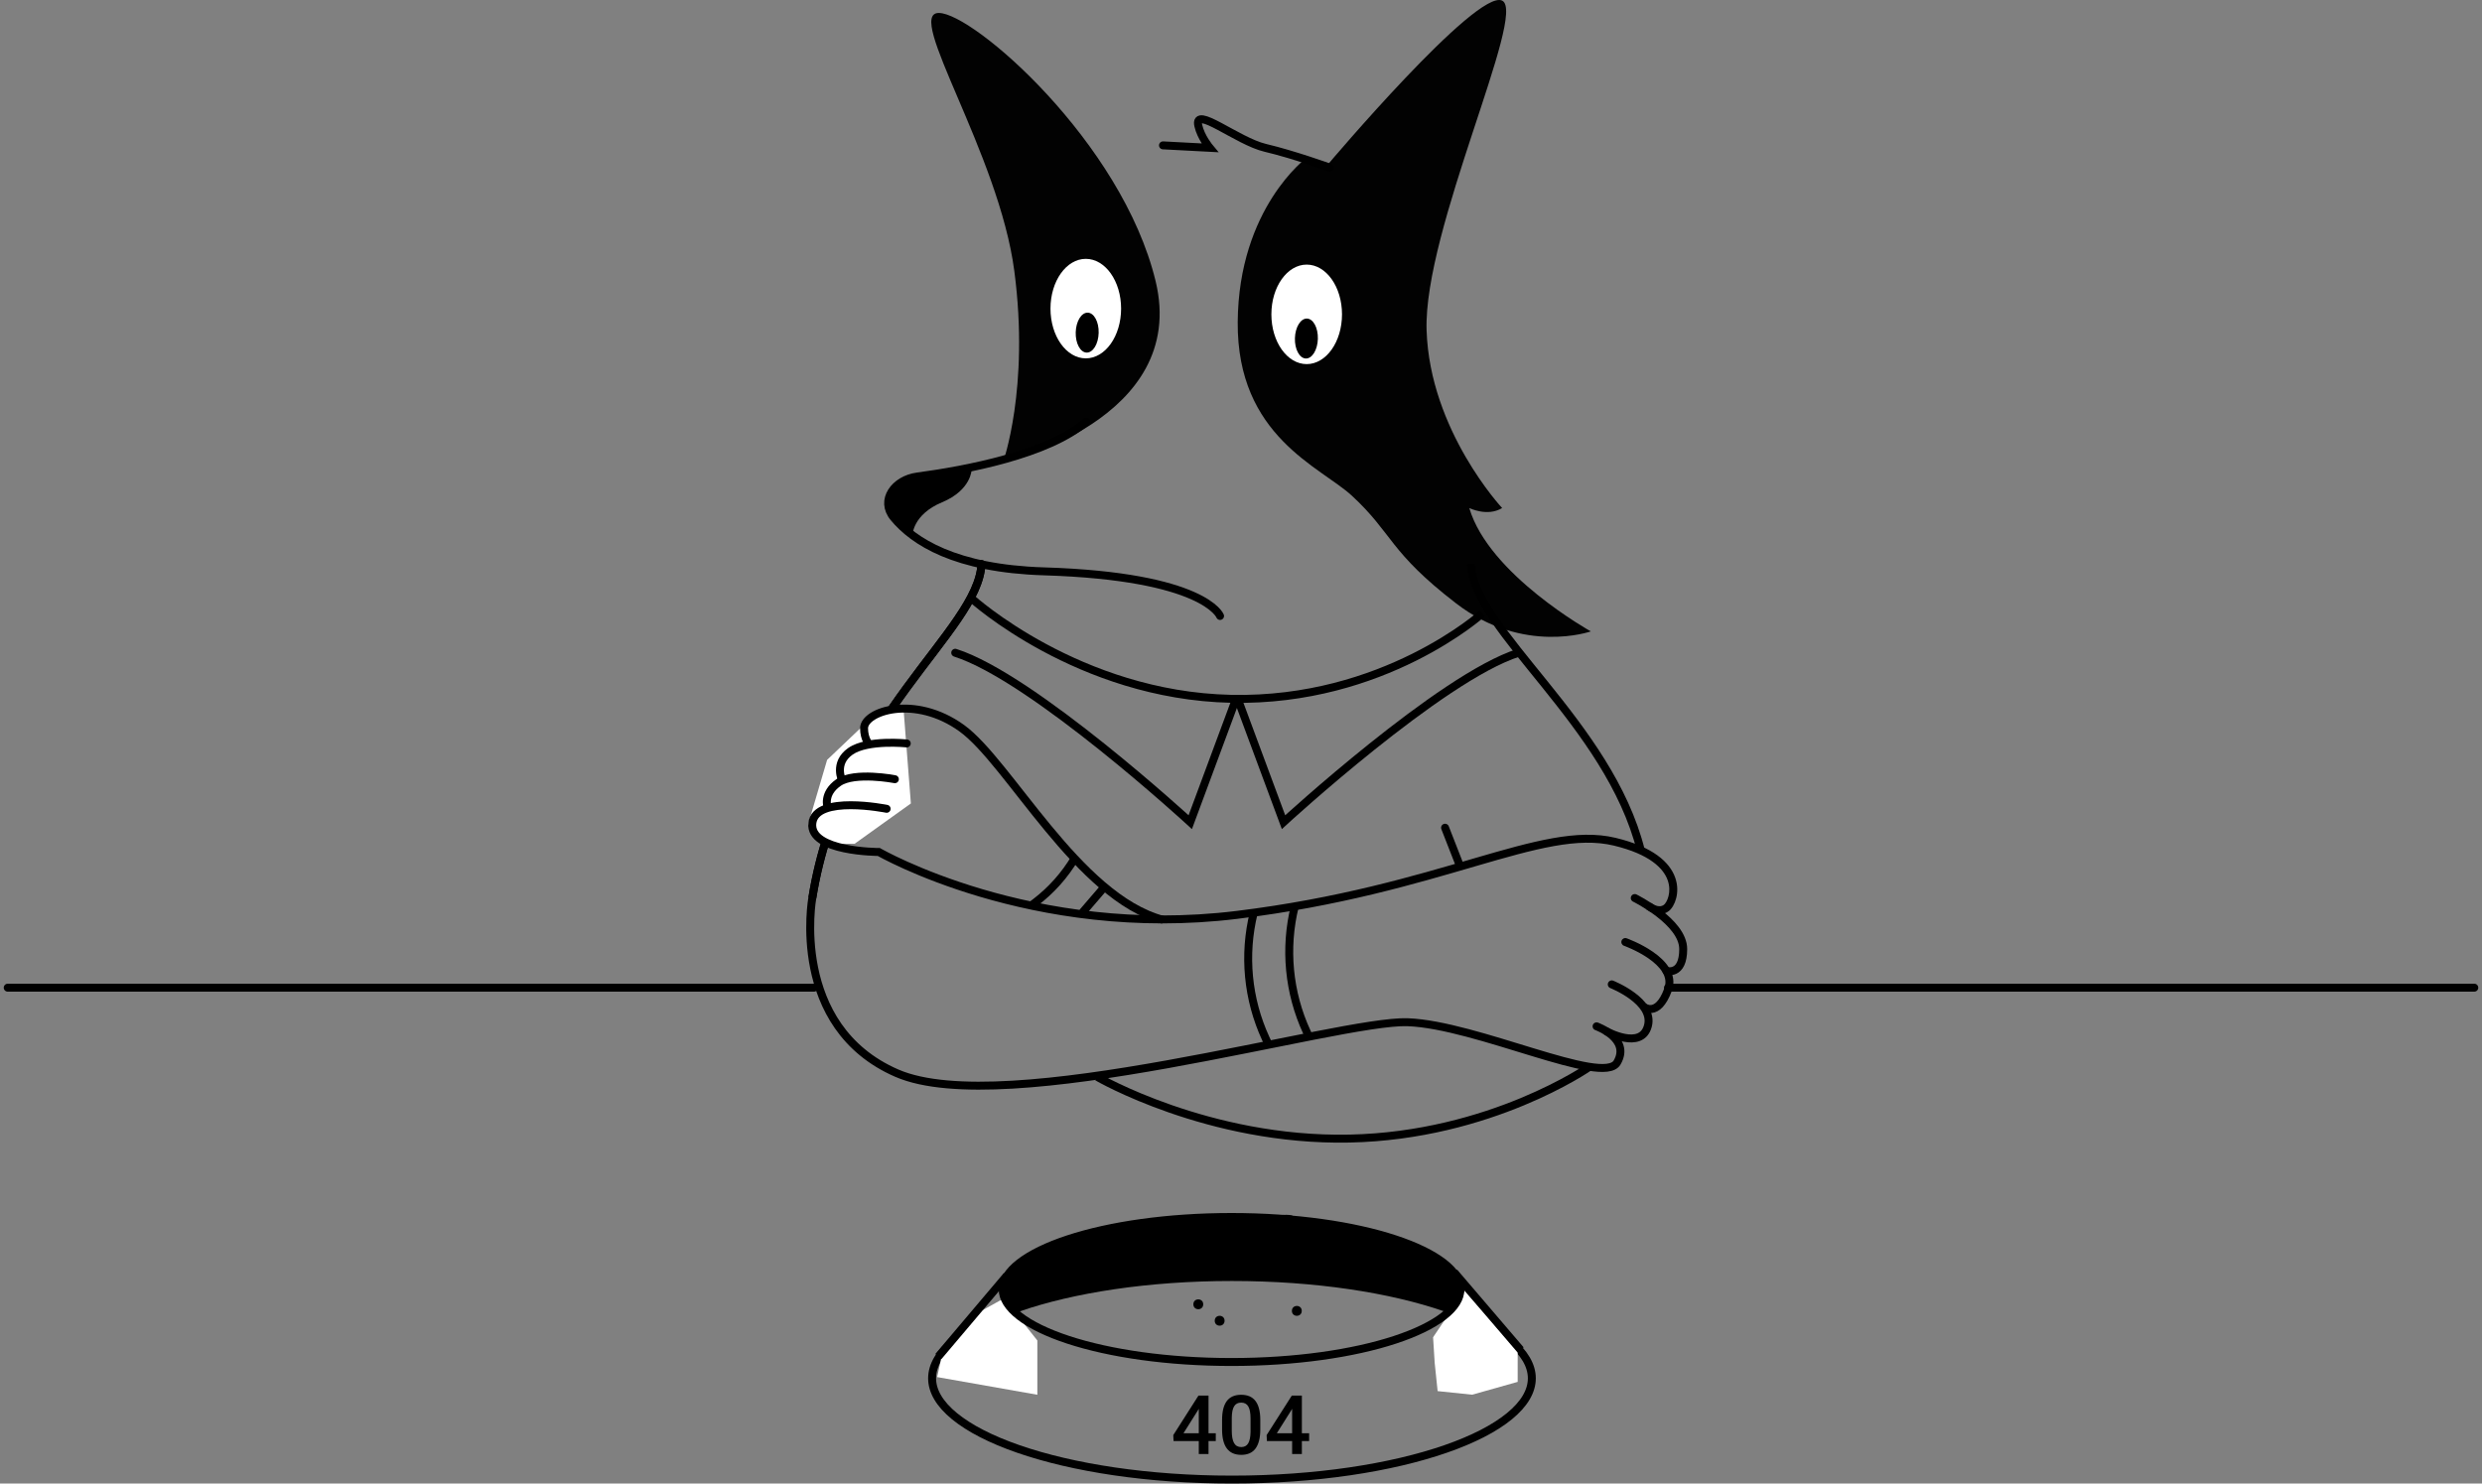 <svg width="644" height="385" viewBox="0 0 644 385" fill="none" xmlns="http://www.w3.org/2000/svg">
  <rect x="0" y="0" width="644" height="385" fill="#808080" stroke="none"/>
  <path d="M377.826 156.594C395.298 170.039 412.77 163.85 412.77 163.85C412.77 163.85 386.287 149.124 381.235 131.838C381.235 131.838 385.923 134.185 389.758 131.838C389.758 131.838 371.008 111.777 370.155 85.74C369.303 59.703 396.364 3.362 389.758 0.161C383.153 -3.04 344.586 42.63 344.586 42.63L339.046 40.923C339.046 40.923 321.361 53.941 321.148 83.606C320.935 113.271 342.669 121.167 350.765 128.636C361.415 138.461 360.354 143.149 377.826 156.594Z" fill="#020202"/>
  <path d="M299.839 72.935C308.575 109.002 260.207 120.1 260.207 120.1C260.207 120.1 267.186 100.892 263.19 70.374C259.194 39.856 234.638 3.362 243.587 3.362C252.536 3.362 291.103 36.868 299.839 72.935Z" fill="#020202"/>
  <path d="M345.012 43.484C345.012 43.484 335.53 40.069 328.286 38.362C321.041 36.654 309.708 27.18 310.92 32.6C311.593 35.61 313.903 38.362 313.903 38.362L301.758 37.722" stroke="black" stroke-width="2.062" stroke-linecap="round"/>
  <ellipse cx="281.729" cy="80.085" rx="9.162" ry="12.912" fill="white"/>
  <ellipse cx="339.045" cy="81.578" rx="9.162" ry="12.912" fill="white"/>
  <path d="M316.567 159.847C316.567 159.847 312.625 149.551 270.862 148.27C247.847 147.565 236.997 140.507 231.895 134.313C228.159 129.778 232.164 124.442 237.988 123.664C250.806 121.95 271.903 117.945 281.835 109.429" stroke="black" stroke-width="2.062" stroke-linecap="round"/>
  <ellipse rx="2.977" ry="5.182" transform="matrix(1 0.028 -0.028 1 282.09 86.321)" fill="black"/>
  <ellipse rx="2.977" ry="5.182" transform="matrix(1 0.028 -0.028 1 338.967 87.853)" fill="black"/>
  <path d="M254.669 146.35C253.817 163.85 218.446 185.618 210.775 232.996" stroke="black" stroke-width="2.062"/>
  <path d="M381.661 146.35C382.513 163.85 417.458 187.592 425.768 220.778" stroke="black" stroke-width="2.062"/>
  <path d="M254.668 146.35C253.815 163.85 218.445 185.618 210.774 232.996C210.774 232.996 204.701 266.342 232.721 278.506C260.74 290.671 347.355 264.623 365.254 265.275C383.152 265.927 415.965 281.921 419.588 275.732C423.21 269.543 414.261 266.342 414.261 266.342" stroke="black" stroke-width="2.062" stroke-linecap="round"/>
  <path d="M214.61 218.964H221.748L236.343 208.506L234.426 183.857L227.394 185.031L214.61 197.195L209.709 213.842L214.61 218.964Z" fill="white"/>
  <path d="M252.111 155.313C252.111 155.313 279.811 180.496 319.443 181.35C359.075 182.203 384.644 159.154 384.644 159.154" stroke="black" stroke-width="2.062"/>
  <path d="M247.85 169.398C268.006 175.801 308.834 213.362 308.834 213.362L320.721 181.35" stroke="black" stroke-width="2.062" stroke-linecap="round"/>
  <path d="M394.02 169.398C373.864 175.801 333.035 213.362 333.035 213.362L321.148 181.35" stroke="black" stroke-width="2.062" stroke-linecap="round"/>
  <path d="M240.177 123.301L252.109 121.807C252.109 121.807 252.109 127.142 244.439 130.344C236.768 133.545 236.768 138.88 236.768 138.88L229.523 131.411L230.589 127.142L233.146 124.582L240.177 123.301Z" fill="black"/>
  <path d="M232.189 202.21C232.189 202.21 221.748 200.183 217.593 203.064C213.438 205.945 214.717 209.466 214.717 209.466" stroke="black" stroke-width="2.062" stroke-linecap="round"/>
  <path d="M284.709 279.467C284.709 279.467 313.474 296.22 350.123 295.473C386.772 294.726 412.341 276.906 412.341 276.906" stroke="black" stroke-width="2.062"/>
  <path d="M418.201 255.457C418.201 255.457 429.281 259.832 427.577 266.234C425.872 272.637 416.816 267.622 416.816 267.622" stroke="black" stroke-width="2.062" stroke-linecap="round"/>
  <path d="M422.063 243.494C421.526 243.304 420.937 243.585 420.747 244.122C420.557 244.659 420.838 245.248 421.374 245.438L422.063 243.494ZM421.719 244.466C421.374 245.438 421.374 245.438 421.374 245.438C421.374 245.438 421.374 245.438 421.374 245.438C421.374 245.438 421.374 245.438 421.375 245.438C421.376 245.439 421.378 245.439 421.38 245.44C421.385 245.442 421.394 245.445 421.405 245.449C421.429 245.458 421.464 245.471 421.512 245.489C421.606 245.524 421.747 245.578 421.927 245.65C422.286 245.793 422.8 246.007 423.409 246.287C424.632 246.849 426.218 247.667 427.71 248.702C429.213 249.744 430.551 250.959 431.353 252.291C432.132 253.587 432.395 254.967 431.832 256.486L433.765 257.203C434.587 254.987 434.157 252.953 433.119 251.228C432.103 249.538 430.498 248.125 428.885 247.007C427.26 245.881 425.558 245.005 424.27 244.413C423.624 244.116 423.077 243.888 422.69 243.734C422.497 243.657 422.342 243.598 422.236 243.558C422.182 243.538 422.14 243.522 422.111 243.512C422.097 243.507 422.085 243.502 422.077 243.5C422.073 243.498 422.07 243.497 422.068 243.496C422.067 243.496 422.066 243.495 422.065 243.495C422.064 243.495 422.064 243.495 422.064 243.495C422.063 243.495 422.063 243.494 421.719 244.466ZM431.832 256.486C430.497 260.086 429.114 260.723 428.433 260.81C428.05 260.859 427.706 260.767 427.441 260.647C427.31 260.588 427.208 260.526 427.142 260.481C427.109 260.459 427.086 260.443 427.075 260.434C427.069 260.429 427.066 260.427 427.066 260.427C427.066 260.427 427.067 260.428 427.069 260.429C427.07 260.43 427.071 260.431 427.072 260.432C427.073 260.432 427.073 260.433 427.074 260.434C427.074 260.434 427.075 260.434 427.075 260.434C427.076 260.435 427.076 260.435 426.406 261.219C425.737 262.003 425.737 262.004 425.738 262.004C425.738 262.005 425.739 262.005 425.739 262.005C425.74 262.006 425.741 262.007 425.742 262.008C425.744 262.01 425.747 262.012 425.749 262.014C425.754 262.018 425.76 262.023 425.767 262.029C425.781 262.04 425.799 262.054 425.821 262.071C425.864 262.104 425.922 262.146 425.993 262.194C426.136 262.29 426.338 262.411 426.59 262.525C427.091 262.752 427.826 262.967 428.695 262.856C430.517 262.623 432.331 261.072 433.765 257.203L431.832 256.486Z" fill="black"/>
  <path d="M424.168 233.049C424.168 233.049 436.739 239.238 436.739 246.281C436.739 253.323 432.371 251.936 432.371 251.936" stroke="black" stroke-width="2.062" stroke-linecap="round"/>
  <path d="M229.852 210.904C230.41 211.017 230.954 210.656 231.067 210.098C231.18 209.54 230.819 208.996 230.261 208.883L229.852 210.904ZM228.032 221.098L228.548 220.205L228.308 220.067H228.032V221.098ZM432.372 235.61L431.746 234.791L432.372 235.61ZM230.057 209.894C230.261 208.883 230.261 208.883 230.261 208.883C230.261 208.883 230.26 208.883 230.26 208.883C230.259 208.883 230.258 208.882 230.256 208.882C230.254 208.882 230.25 208.881 230.245 208.88C230.235 208.878 230.221 208.875 230.202 208.871C230.165 208.864 230.111 208.854 230.041 208.84C229.901 208.814 229.697 208.777 229.439 208.732C228.922 208.642 228.186 208.524 227.3 208.405C225.534 208.168 223.154 207.929 220.735 207.929C218.335 207.929 215.803 208.163 213.781 208.93C211.737 209.704 210.023 211.112 209.749 213.512L211.798 213.745C211.95 212.41 212.859 211.484 214.511 210.858C216.184 210.224 218.42 209.991 220.735 209.991C223.03 209.991 225.311 210.219 227.026 210.449C227.882 210.563 228.592 210.678 229.087 210.764C229.334 210.807 229.528 210.842 229.658 210.867C229.723 210.879 229.773 210.889 229.805 210.895C229.822 210.898 229.834 210.901 229.842 210.902C229.846 210.903 229.848 210.903 229.85 210.904C229.851 210.904 229.852 210.904 229.852 210.904C229.852 210.904 229.852 210.904 229.852 210.904C229.852 210.904 229.852 210.904 230.057 209.894ZM209.749 213.512C209.477 215.896 210.768 217.626 212.539 218.805C214.28 219.964 216.616 220.697 218.87 221.173C221.144 221.653 223.433 221.891 225.145 222.01C226.002 222.069 226.72 222.099 227.225 222.114C227.478 222.121 227.678 222.125 227.815 222.127C227.884 222.128 227.937 222.128 227.974 222.129C227.992 222.129 228.006 222.129 228.016 222.129C228.021 222.129 228.025 222.129 228.027 222.129C228.029 222.129 228.03 222.129 228.031 222.129C228.031 222.129 228.032 222.129 228.032 222.129C228.032 222.129 228.032 222.129 228.032 221.098C228.032 220.067 228.033 220.067 228.033 220.067C228.033 220.067 228.033 220.067 228.032 220.067C228.032 220.067 228.032 220.067 228.031 220.067C228.029 220.067 228.026 220.067 228.023 220.067C228.015 220.067 228.003 220.067 227.987 220.067C227.955 220.066 227.907 220.066 227.843 220.065C227.716 220.063 227.527 220.06 227.286 220.053C226.804 220.038 226.114 220.01 225.287 219.953C223.629 219.838 221.443 219.609 219.296 219.155C217.129 218.698 215.097 218.03 213.682 217.088C212.297 216.167 211.644 215.096 211.798 213.745L209.749 213.512ZM228.032 221.098C227.517 221.991 227.518 221.991 227.518 221.992C227.519 221.992 227.519 221.992 227.52 221.993C227.522 221.994 227.524 221.995 227.527 221.997C227.533 222 227.541 222.004 227.551 222.01C227.572 222.022 227.603 222.04 227.643 222.062C227.723 222.107 227.841 222.173 227.996 222.258C228.306 222.427 228.765 222.674 229.367 222.984C230.57 223.604 232.343 224.48 234.635 225.509C239.219 227.566 245.881 230.236 254.215 232.7C270.879 237.628 294.25 241.736 321.059 238.448L320.808 236.401C294.348 239.647 271.268 235.592 254.799 230.723C246.566 228.289 239.991 225.652 235.479 223.627C233.224 222.615 231.484 221.755 230.312 221.151C229.726 220.849 229.281 220.61 228.985 220.448C228.837 220.367 228.726 220.306 228.653 220.264C228.616 220.244 228.589 220.229 228.572 220.219C228.563 220.214 228.556 220.21 228.552 220.208C228.55 220.206 228.549 220.206 228.548 220.205C228.548 220.205 228.548 220.205 228.547 220.205C228.547 220.205 228.548 220.205 228.032 221.098ZM321.059 238.448C347.784 235.169 367.564 229.251 383.014 224.746C390.749 222.49 397.353 220.602 403.214 219.558C409.069 218.516 414.106 218.332 418.708 219.433L419.188 217.427C414.201 216.234 408.851 216.46 402.853 217.528C396.862 218.595 390.149 220.517 382.436 222.766C366.99 227.271 347.351 233.144 320.808 236.401L321.059 238.448ZM418.708 219.433C428.132 221.688 431.645 225.406 432.718 228.444C433.261 229.983 433.216 231.436 432.916 232.593C432.606 233.793 432.058 234.552 431.746 234.791L432.997 236.43C433.803 235.814 434.534 234.573 434.913 233.109C435.303 231.601 435.357 229.726 434.662 227.757C433.258 223.779 428.941 219.761 419.188 217.427L418.708 219.433ZM431.746 234.791C431.082 235.297 430.329 235.255 429.591 234.982C429.227 234.848 428.908 234.669 428.676 234.52C428.562 234.447 428.474 234.383 428.416 234.34C428.387 234.319 428.366 234.302 428.354 234.293C428.348 234.288 428.345 234.285 428.343 234.284C428.342 234.283 428.342 234.283 428.342 234.283C428.343 234.284 428.343 234.284 428.344 234.284C428.344 234.284 428.344 234.285 428.344 234.285C428.345 234.285 428.345 234.285 428.345 234.285C428.345 234.286 428.345 234.286 427.684 235.077C427.022 235.867 427.023 235.868 427.023 235.868C427.023 235.868 427.023 235.868 427.024 235.869C427.024 235.869 427.025 235.869 427.025 235.87C427.026 235.871 427.028 235.872 427.029 235.873C427.032 235.875 427.035 235.878 427.04 235.882C427.048 235.889 427.059 235.897 427.072 235.908C427.099 235.929 427.135 235.957 427.181 235.992C427.272 236.06 427.401 236.151 427.561 236.254C427.877 236.458 428.333 236.716 428.876 236.917C429.952 237.315 431.543 237.539 432.997 236.43L431.746 234.791Z" fill="black"/>
  <path d="M225.582 193.247C225.582 193.247 224.197 191.86 224.197 188.979C224.197 184.604 237.301 180.122 249.553 188.979C261.805 197.835 279.703 232.836 301.757 238.704" stroke="black" stroke-width="2.062"/>
  <path d="M235.169 193.952C235.736 194.012 236.243 193.601 236.303 193.035C236.362 192.469 235.952 191.961 235.386 191.901L235.169 193.952ZM235.277 192.927C235.386 191.901 235.385 191.901 235.385 191.901C235.385 191.901 235.385 191.901 235.384 191.901C235.384 191.901 235.383 191.901 235.382 191.901C235.381 191.901 235.378 191.901 235.375 191.9C235.369 191.9 235.361 191.899 235.351 191.898C235.329 191.896 235.299 191.893 235.259 191.889C235.18 191.882 235.064 191.871 234.917 191.859C234.622 191.835 234.199 191.805 233.678 191.779C232.638 191.726 231.201 191.688 229.618 191.75C228.037 191.811 226.29 191.972 224.636 192.323C222.993 192.672 221.372 193.223 220.095 194.106L221.268 195.802C222.228 195.138 223.551 194.662 225.064 194.341C226.566 194.022 228.188 193.869 229.698 193.81C231.204 193.752 232.577 193.788 233.574 193.838C234.072 193.863 234.474 193.892 234.751 193.915C234.889 193.926 234.995 193.935 235.066 193.942C235.102 193.945 235.129 193.948 235.146 193.95C235.155 193.951 235.161 193.951 235.165 193.952C235.167 193.952 235.168 193.952 235.169 193.952C235.169 193.952 235.169 193.952 235.17 193.952C235.17 193.952 235.17 193.952 235.17 193.952C235.169 193.952 235.169 193.952 235.277 192.927ZM220.095 194.106C217.534 195.877 216.876 198.147 216.908 199.974C216.923 200.864 217.1 201.635 217.271 202.18C217.357 202.454 217.442 202.676 217.509 202.834C217.542 202.913 217.57 202.976 217.592 203.022C217.603 203.045 217.612 203.063 217.618 203.077C217.622 203.084 217.625 203.09 217.627 203.095C217.628 203.098 217.63 203.1 217.63 203.102C217.631 203.102 217.631 203.103 217.632 203.104C217.632 203.104 217.632 203.105 217.632 203.105C217.633 203.106 217.633 203.106 218.551 202.637C219.469 202.168 219.469 202.169 219.47 202.169C219.47 202.169 219.47 202.17 219.47 202.17C219.47 202.17 219.471 202.171 219.471 202.171C219.471 202.172 219.471 202.172 219.471 202.172C219.472 202.173 219.471 202.172 219.47 202.17C219.469 202.167 219.465 202.159 219.46 202.148C219.449 202.125 219.431 202.087 219.409 202.034C219.365 201.929 219.303 201.768 219.239 201.564C219.11 201.152 218.98 200.582 218.969 199.938C218.948 198.697 219.355 197.126 221.268 195.802L220.095 194.106Z" fill="black"/>
  <path d="M335.954 235.183V235.183C333.264 246.098 334.364 257.603 339.072 267.81L339.576 268.903" stroke="black" stroke-width="2.062"/>
  <path d="M325.301 236.891V236.891C322.612 247.805 323.711 259.31 328.42 269.518L328.924 270.61" stroke="black" stroke-width="2.062"/>
  <path d="M374.947 214.802L378.783 224.619" stroke="black" stroke-width="2.062" stroke-linecap="round"/>
  <path d="M278.959 222.591V222.591C276.285 227.101 272.763 231.05 268.586 234.219L267.879 234.756" stroke="black" stroke-width="2.062"/>
  <path d="M286.841 229.848L280.875 236.784" stroke="black" stroke-width="2.062"/>
  <path d="M397.463 357.683C397.463 361.021 395.513 364.35 391.645 367.519C387.785 370.681 382.136 373.575 375.065 376.025C360.933 380.922 341.343 383.969 319.656 383.969C297.969 383.969 278.379 380.922 264.247 376.025C257.176 373.575 251.528 370.681 247.667 367.519C243.799 364.35 241.849 361.021 241.849 357.683C241.849 354.346 243.799 351.016 247.667 347.848C251.528 344.685 257.176 341.791 264.247 339.341C278.379 334.445 297.969 331.397 319.656 331.397C341.343 331.397 360.933 334.445 375.065 339.341C382.136 341.791 387.785 344.685 391.645 347.848C395.513 351.016 397.463 354.346 397.463 357.683Z" stroke="black" stroke-width="2.062"/>
  <path d="M265.002 342.638L269.157 347.866V361.952L243.162 357.363L244.547 350.961L252.324 341.464L260.208 337.089L265.002 342.638Z" fill="white"/>
  <path d="M372.258 353.707L371.84 347.037L379.956 334.954L393.788 350.64L393.788 358.61L381.983 361.938L373.018 361.005L372.258 353.707Z" fill="white"/>
  <path d="M378.925 334.634C378.925 336.917 377.518 339.261 374.577 341.546C371.649 343.82 367.348 345.913 361.942 347.689C351.14 351.238 336.152 353.451 319.549 353.451C302.947 353.451 287.959 351.238 277.157 347.689C271.751 345.913 267.45 343.82 264.522 341.546C261.581 339.261 260.174 336.917 260.174 334.634C260.174 332.352 261.581 330.007 264.522 327.723C267.45 325.449 271.751 323.356 277.157 321.579C287.959 318.03 302.947 315.818 319.549 315.818C336.152 315.818 351.14 318.03 361.942 321.579C367.348 323.356 371.649 325.449 374.577 327.723C377.518 330.007 378.925 332.352 378.925 334.634Z" stroke="black" stroke-width="2.062"/>
  <path d="M243.482 352.028L261.274 331.006" stroke="black" stroke-width="2.062"/>
  <path d="M377.294 330.153L394.553 350.321" stroke="black" stroke-width="2.062"/>
  <path d="M261.399 329.924C259.587 333.191 259.839 336.969 261.968 339.975C263.022 340.115 264.58 339.248 265.373 338.807L265.378 338.805C266.166 338.366 267.138 338.05 268.026 337.997C268.78 337.953 269.587 337.305 270.444 337.305C272.136 337.305 273.728 336.245 275.395 336.152C277.102 336.057 278.741 335.229 280.462 335.229C281.943 335.229 283.308 334.609 284.722 334.294C285.528 334.115 286.546 333.845 287.37 333.845C288.109 333.845 288.737 333.384 289.443 333.384C291.213 333.384 292.931 332.923 294.625 332.923C296.248 332.923 298.033 332.462 299.691 332.462C301.391 332.462 303.053 332 304.642 332C308.112 332 311.404 331.308 314.89 331.308C315.722 331.308 316.643 331.078 317.539 331.078C318.169 331.078 319.261 331.689 319.841 330.962C320.805 329.756 323.71 331.009 324.396 329.463C325.904 326.065 326.059 322.324 326.059 318.622V318.611C326.059 318.02 326.059 316.277 325.253 316.098C324.427 315.914 323.451 316.135 322.605 316.085C321.172 316 319.325 315.624 317.884 315.624C314.34 315.624 310.929 315.854 307.406 315.854C306.237 315.854 303.167 315.33 302.288 316.034C301.765 316.453 300.339 316.07 299.691 316.431C299.169 316.721 297.993 317.007 297.388 317.007C295.812 317.007 294.247 317.699 292.667 317.699C291.252 317.699 289.513 318.223 288.164 318.609C284.871 319.551 281.535 319.81 278.389 321.211C275.266 322.601 271.933 323.239 268.832 324.619C267.391 325.261 266.282 326.051 264.917 326.81C263.727 327.472 262.093 328.673 261.399 329.924Z" fill="black"/>
  <path d="M376.924 338.332C378.009 337.212 379.091 336.396 379.586 335.426C380.034 335.219 380.163 335.189 379.759 335.005C379.972 334.319 379.883 333.534 379.316 332.512C378.622 331.261 374.103 327.062 372.913 326.4C371.548 325.64 370.44 324.85 368.999 324.209C365.898 322.828 362.565 322.19 359.441 320.8C356.296 319.4 352.959 319.141 349.667 318.199C348.318 317.813 346.578 317.289 345.163 317.289C343.583 317.289 342.019 316.597 340.443 316.597C339.838 316.597 338.662 316.311 338.14 316.02C337.491 315.659 336.066 316.042 335.542 315.623C334.664 314.919 331.593 315.444 330.425 315.444C326.902 315.444 323.491 315.213 319.947 315.213C318.506 315.213 316.659 315.59 315.226 315.674C314.38 315.724 313.404 315.503 312.577 315.687C311.771 315.866 311.771 317.609 311.771 318.2V318.211C311.771 321.913 311.927 325.654 313.435 329.052C314.121 330.598 317.026 329.345 317.989 330.552C318.569 331.278 319.661 330.667 320.292 330.667C321.188 330.667 322.109 330.898 322.94 330.898C326.427 330.898 329.718 331.59 333.188 331.59C334.778 331.59 336.439 332.051 338.14 332.051C339.798 332.051 341.582 332.512 343.206 332.512C344.9 332.512 346.618 332.974 348.388 332.974C349.093 332.974 349.721 333.435 350.46 333.435C351.285 333.435 352.303 333.704 353.108 333.883C354.523 334.198 355.887 334.819 357.369 334.819C359.09 334.819 360.729 335.646 362.435 335.741C364.103 335.834 365.695 336.895 367.387 336.895C368.244 336.895 369.051 337.542 369.805 337.587C370.693 337.639 371.665 337.955 372.453 338.394L372.457 338.396C373.251 338.838 374.81 339.706 375.865 339.564C376.125 339.529 376.355 339.432 376.534 339.253C376.69 339.096 376.818 338.725 376.924 338.332Z" fill="black"/>
  <path d="M313.573 371.932H315.456V373.964H313.573V377.34H311.045V373.964H304.501L304.428 372.422L310.961 362.168H313.573V371.932ZM307.081 371.932H311.045V365.596L310.857 365.93L307.081 371.932Z" fill="black"/>
  <path d="M327.005 370.952C327.005 373.134 326.595 374.78 325.777 375.892C324.965 376.996 323.727 377.549 322.063 377.549C320.426 377.549 319.191 377.01 318.359 375.934C317.533 374.85 317.11 373.248 317.089 371.13V368.504C317.089 366.322 317.495 364.686 318.307 363.596C319.125 362.505 320.37 361.959 322.042 361.959C323.7 361.959 324.934 362.491 325.746 363.554C326.564 364.617 326.984 366.208 327.005 368.326V370.952ZM324.476 368.118C324.476 366.694 324.282 365.652 323.894 364.992C323.505 364.325 322.888 363.991 322.042 363.991C321.216 363.991 320.61 364.308 320.221 364.94C319.833 365.565 319.628 366.545 319.607 367.878V371.317C319.607 372.734 319.805 373.79 320.2 374.485C320.596 375.18 321.216 375.527 322.063 375.527C322.874 375.527 323.474 375.208 323.863 374.568C324.251 373.922 324.456 372.915 324.476 371.546V368.118Z" fill="black"/>
  <path d="M337.794 371.932H339.677V373.964H337.794V377.34H335.265V373.964H328.721L328.648 372.422L335.182 362.168H337.794V371.932ZM331.301 371.932H335.265V365.596L335.078 365.93L331.301 371.932Z" fill="black"/>
  <path d="M211.201 256.311L2 256.311" stroke="black" stroke-width="2.062" stroke-linecap="round"/>
  <path d="M642 256.311L432.799 256.311" stroke="black" stroke-width="2.062" stroke-linecap="round"/>
  <ellipse cx="310.919" cy="338.475" rx="1.278" ry="1.28" fill="black"/>
  <ellipse cx="316.46" cy="342.744" rx="1.278" ry="1.28" fill="black"/>
  <ellipse cx="336.487" cy="340.183" rx="1.278" ry="1.28" fill="black"/>
</svg>
